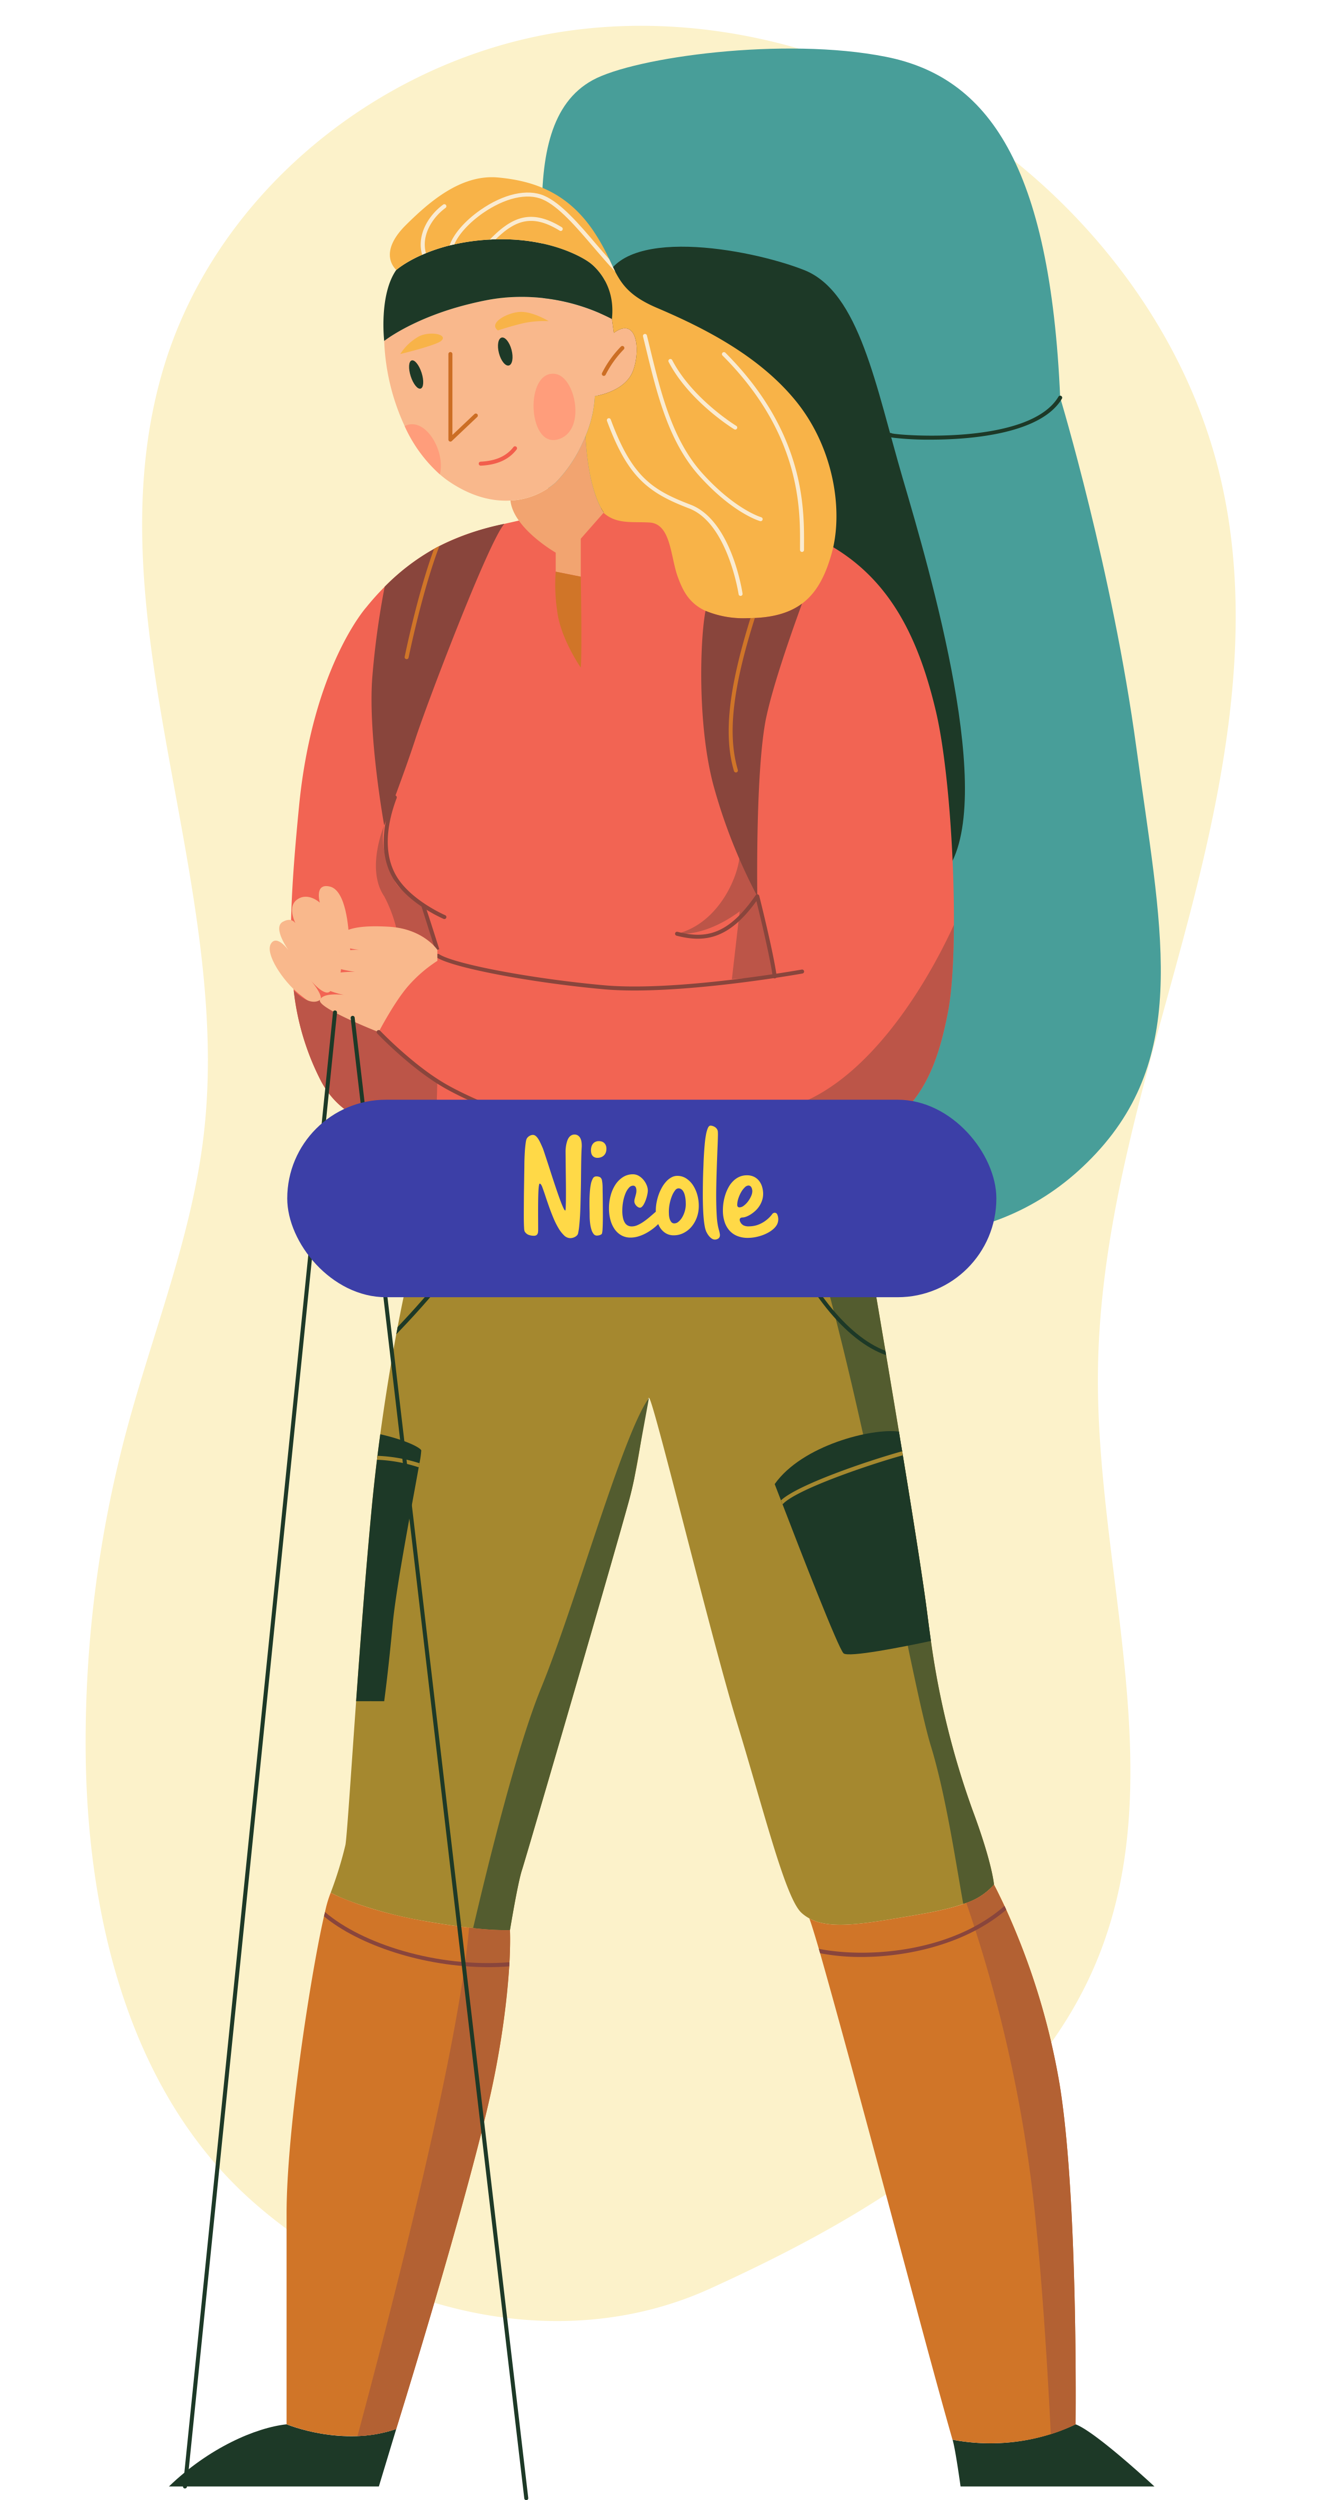 <svg xmlns="http://www.w3.org/2000/svg" xmlns:xlink="http://www.w3.org/1999/xlink" width="295" height="557" viewBox="0 0 295 557">
  <defs>
    <clipPath id="clip-path">
      <rect id="Rectángulo_44600" data-name="Rectángulo 44600" width="221.005" height="546.184" fill="none"/>
    </clipPath>
  </defs>
  <g id="Grupo_172622" data-name="Grupo 172622" transform="translate(-1091 -1707)">
    <rect id="Rectángulo_44116" data-name="Rectángulo 44116" width="295" height="557" transform="translate(1091 1707)" fill="none"/>
    <g id="Grupo_172620" data-name="Grupo 172620" transform="translate(1104 1712.748)">
      <g id="Grupo_157493" data-name="Grupo 157493" transform="translate(0 0)">
        <path id="Trazado_114544" data-name="Trazado 114544" d="M197.627,548.687c35.563-16.178,72.444-38.008,86.767-74.515,15.9-40.516-.743-85.89-.343-129.441.318-34.5,11.437-67.82,20.185-101.182s15.174-68.81,6.148-102.1C304.341,119.167,291.506,99,274.936,83.005c-29.178-28.173-71.218-43.418-111.162-36.974s-76.231,35.8-87.909,74.745c-16.544,55.175,15.773,114.073,8.9,171.286-2.687,22.387-11.289,43.557-17.121,65.331a269.025,269.025,0,0,0-9.14,71.079c.218,36.725,9.475,75.908,36.724,100.365C122.718,553.507,163.621,564.157,197.627,548.687Z" transform="translate(-52.422 -44.565)" fill="#fcf2ca"/>
        <g id="Grupo_173483" data-name="Grupo 173483" transform="translate(-729.365 -1669.932)">
          <g id="Grupo_173484" data-name="Grupo 173484" transform="translate(754 1675)">
            <g id="Grupo_173483-2" data-name="Grupo 173483" clip-path="url(#clip-path)">
              <path id="Trazado_176929" data-name="Trazado 176929" d="M51.432,37.831c-.173-13.974,1.957-25.7,11.343-30.816s42.673-9.693,65.358-5.166,36.54,23.987,38.775,75.932c0,0,11.621,38.482,16.984,78.063s12.067,67.611-8.94,90.243-47.571,19.224-65.116,18.095S68.4,250,60.224,189.639,51.71,60.349,51.432,37.831" transform="translate(31.677 0)" fill="#489e99"/>
              <path id="Trazado_176930" data-name="Trazado 176930" d="M60.49,35.693c3.179-13.183,32.223-8.045,44.6-3.184s16.008,26.011,22.015,46.5,21.2,72.066,9.583,87.616-59.442,20.913-67.487-4.337S56.691,51.449,60.49,35.693" transform="translate(36.418 16.826)" fill="#1d3927"/>
              <path id="Trazado_176931" data-name="Trazado 176931" d="M170.095,311.616a14.711,14.711,0,0,1-6.847,4.291c-4.344,1.537-9.993,2.377-16.393,3.45-9.118,1.519-14.337,1.734-17.914-.233a8.465,8.465,0,0,1-1.752-1.251c-3.575-3.272-8.348-22.65-14.3-42.154s-18.77-72.564-19.664-72.564c-.09,0-.179.126-.268.394-.018.018-.018.018-.018.036-.43,1.233-.86,5.113-1.626,10.029l-.037.215c-.339,2.216-.769,4.648-1.306,7.131l-.036.2c-.339,1.645-.732,3.308-1.18,4.953-2.986,11.012-22.936,79.552-23.83,82.234-.448,1.34-1.126,4.7-1.681,7.705-.553,3.02-1,5.7-1,5.7a64.532,64.532,0,0,1-8.206-.464c-2.9-.3-6.6-.823-11.173-1.627a92.478,92.478,0,0,1-15.268-4,42.56,42.56,0,0,1-5.291-2.253,86.2,86.2,0,0,0,3.289-10.654c.339-1.984,1.164-15,2.38-32,.928-12.925,2.072-28.156,3.432-42.564.537-5.721,1.2-11.406,1.947-16.91,1.071-7.9,2.306-15.448,3.557-22.259.108-.554.217-1.091.305-1.627,2.93-15.373,5.971-26.69,7.524-29.211a103.847,103.847,0,0,0,12.051,3.075c.3.071.608.126.91.2,12.729,2.663,33,5.774,52.508,4.255l.016-.091.771-4.468,10.617,1.949,1.054.2,6.222,1.144,12.6,2.306s1.949,11.353,4.417,25.94c.053.322.107.661.16.983.911,5.4,1.878,11.209,2.843,17.02l.018.089c2.752,16.608,5.4,33.233,6.328,40.653.25,2,.519,3.969.787,5.9a185.983,185.983,0,0,0,9.278,37.686c4.47,12,4.774,16.608,4.774,16.608" transform="translate(13.74 97.44)" fill="#a5882f"/>
              <path id="Trazado_176932" data-name="Trazado 176932" d="M129.466,309.23a14.71,14.71,0,0,1-6.847,4.291c-1.537-8.455-3.861-24.242-7.2-35.129-4.47-14.551-15.357-79.07-27.156-116.344l12.6,2.306s3.772,21.918,7.419,43.943l.018.089c2.752,16.608,5.4,33.233,6.328,40.653.25,2,.519,3.969.787,5.9a185.984,185.984,0,0,0,9.278,37.686c4.47,12,4.774,16.608,4.774,16.608" transform="translate(54.369 99.825)" fill="#535c2f"/>
              <path id="Trazado_176933" data-name="Trazado 176933" d="M26.22,327.52c-6.852.745-17.282,5.215-26.22,13.854H46.779l3.874-12.812c-11.918,4.173-24.433-1.042-24.433-1.042" transform="translate(0 201.759)" fill="#1d3927"/>
              <path id="Trazado_176934" data-name="Trazado 176934" d="M135.455,327.52a44.775,44.775,0,0,1-27.413,3.432c.6,1.782,1.789,10.422,1.789,10.422h43.2s-13.111-12.215-17.579-13.854" transform="translate(66.556 201.759)" fill="#1d3927"/>
              <path id="Trazado_176935" data-name="Trazado 176935" d="M65.883,269.731q-.027.429-.053.911a195.262,195.262,0,0,1-5.507,34.235C53.763,331.693,40.658,373.7,40.658,373.7a29.607,29.607,0,0,1-8.634,1.592,41.124,41.124,0,0,1-15.8-2.629V325.741c0-18.253,5.255-52.648,8.331-66.236.089-.339.162-.661.231-.965a26.6,26.6,0,0,1,1.272-4.308c.052.036,7.2,3.878,20.557,6.257,4.111.732,7.526,1.215,10.28,1.519a66.407,66.407,0,0,0,9.1.572c0,.036.144,2.5-.107,7.151" transform="translate(9.992 156.612)" fill="#d07528"/>
              <path id="Trazado_176936" data-name="Trazado 176936" d="M147.627,373.349a39.031,39.031,0,0,1-5.524,2.2,45.154,45.154,0,0,1-21.9,1.233s-2.681-9.242-8.331-30.391c-2.843-10.583-8.2-30.695-13.122-48.823-3.109-11.495-6.06-22.185-8.045-29.156-.107-.341-.2-.663-.286-.984-1.018-3.486-1.77-5.9-2.127-6.794,3.575,1.967,8.8,1.752,17.914.233,6.739-1.126,12.637-2,17.072-3.683a14.118,14.118,0,0,0,6.168-4.058s.929,1.7,2.342,4.738c.124.268.25.554.393.84a160.575,160.575,0,0,1,11.871,38.81c4.164,25.333,3.575,75.835,3.575,75.835" transform="translate(54.39 155.93)" fill="#d07528"/>
              <path id="Trazado_176937" data-name="Trazado 176937" d="M164.541,155.829c-.036,7.973-.465,15.016-1.341,19.522-1.984,10.191-4.719,17.377-10.832,23.027l-1.663,1.448a40.785,40.785,0,0,1-6.042,3.969,30.692,30.692,0,0,1-4.434,1.947l-.036.018c-11.138,3.969-23.919,2.361-23.919,2.361l-.645,3.717-1.251,7.348-.769,4.47-.018.089c-31.5,2.45-65.037-7.151-65.465-7.526a22.435,22.435,0,0,1,.2-4.809c.233-2.485.537-5.435.769-7.615a.168.168,0,0,0,.018-.091c.2-1.752.339-2.985.339-2.985l-.268.053c-2.324.448-19.021,3.164-25.9-10.637a57.872,57.872,0,0,1-5.829-19.719c-1.233-10.315-.59-22.918,1.181-40.992,3.02-30.963,14.963-44.318,14.963-44.318a59.54,59.54,0,0,1,4.129-4.612c9.69-9.761,19.308-12.335,26.655-14,1.126-.25,2.217-.5,3.237-.732l18.949-1.807s38.2,0,51.092,7.741c12.889,7.723,19.058,20.417,22.865,36.506,2.557,10.816,4.111,31.231,4.022,47.624" transform="translate(10.356 39.399)" fill="#f26453"/>
              <path id="Trazado_176938" data-name="Trazado 176938" d="M31.589,127.2c-.116-2.309-.671-10.726-4.245-11.621s-2.272,3.576-2.272,3.576-2.644-2.458-5.1-.671,0,5.936,0,5.936-.669-2.359-3.129-1.02,1.341,6.48,1.341,6.48-2.681-3.8-4.022-1.564,2.681,8.269,6.257,11.173,3.672,2.224,4.68,1.341-2.283-4.63-2.283-4.63,3.347,4.207,4.609,2.631-1.2-5.6-1.2-5.6,1.521,5.029,2.906,2.967.223-6.32.223-6.32.952,4.247,2.376,3.129.113-.811-.141-5.81" transform="translate(8.559 71.127)" fill="#f9b88c"/>
              <path id="Trazado_176939" data-name="Trazado 176939" d="M63.8,53.463c-.3.719-.622,1.414-.957,2.1a29.924,29.924,0,0,1-5.671,8.159,16.485,16.485,0,0,1-10.045,4.047l-.037.042c.7,6.191,10.082,11.555,10.082,11.555v4.245l5.587,1.118V76.267l5.081-5.777.058-.066s-3.365-3.93-4.1-16.96" transform="translate(29.009 32.934)" fill="#f2a470"/>
              <path id="Trazado_176940" data-name="Trazado 176940" d="M85.1,50.766c-1.787,4.683-8.491,5.577-8.491,5.577A25.814,25.814,0,0,1,74.519,65.3c-.286.732-.625,1.412-.947,2.109a30.519,30.519,0,0,1-5.667,8.153A16.54,16.54,0,0,1,57.858,79.6c-3.825.233-8.4-.716-13.426-4.04a20.558,20.558,0,0,1-2.342-1.789,32.038,32.038,0,0,1-7.849-10.761,49.386,49.386,0,0,1-4.559-18.967s5.525-4.4,16.268-7.51c2.128-.608,4.434-1.18,6.973-1.643,2.127-.323,4.058-.519,5.9-.627a43.7,43.7,0,0,1,21.6,4.88l.428,3.111c5.149-3.79,6.044,3.809,4.255,8.51" transform="translate(18.285 21.092)" fill="#f9b88c"/>
              <path id="Trazado_176941" data-name="Trazado 176941" d="M39.748,35.97c.965-.28,1.981-.545,3.027-.8q-1.576.383-3.027.8" transform="translate(24.486 21.665)" fill="#f8b348"/>
              <path id="Trazado_176942" data-name="Trazado 176942" d="M45.378,34.643c-1.2.221-2.337.47-3.445.729,1.1-.26,2.246-.507,3.445-.729" transform="translate(25.832 21.341)" fill="#f8b348"/>
              <path id="Trazado_176943" data-name="Trazado 176943" d="M49.973,34.251a40.26,40.26,0,0,0-5.908.633c2.122-.326,4.068-.516,5.908-.633" transform="translate(27.145 21.099)" fill="#f8b348"/>
              <path id="Trazado_176944" data-name="Trazado 176944" d="M42.126,35.094c-.171.04-.336.082-.506.123.17-.04.335-.082.506-.123" transform="translate(25.639 21.619)" fill="#1d3927"/>
              <path id="Trazado_176945" data-name="Trazado 176945" d="M75.336,31.364s-7.747-5.727-21.9-5.016-21.007,6.794-21.007,6.794c-3.874,5.567-2.681,15.81-2.681,15.81s5.52-4.405,16.264-7.51q1.447-.419,3.027-.8c.168-.04.333-.082.5-.123,1.109-.26,2.246-.507,3.445-.729a40.237,40.237,0,0,1,5.908-.633,43.751,43.751,0,0,1,21.579,4.879c.968-8.715-5.141-12.671-5.141-12.671" transform="translate(18.22 16.193)" fill="#1d3927"/>
              <path id="Trazado_176946" data-name="Trazado 176946" d="M57.523,65.529c-3.557,4.022-17.377,40.384-19.825,47.963-2.468,7.6-6.938,19.219-6.938,19.219s-3.575-19.665-2.681-32.626a183.634,183.634,0,0,1,2.789-20.559,49.1,49.1,0,0,1,10.994-8.421c.394-.231.8-.446,1.2-.643a57.74,57.74,0,0,1,14.462-4.934" transform="translate(17.209 40.367)" fill="#89453c"/>
              <path id="Trazado_176947" data-name="Trazado 176947" d="M128.869,101.675c-1.412,4.971-3.361,8.672-6.579,11.068-2.86,2.125-6.721,3.234-12.191,3.234a22.04,22.04,0,0,1-9.3-1.626c-3.843-1.77-5.149-4.756-6.2-7.615-1.627-4.47-1.485-11.763-6.257-12.068-3.791-.231-7.366.446-10.262-2.162l.071-.073S74.773,88.5,74.04,75.469a25.775,25.775,0,0,0,2.091-8.958s6.7-.894,8.491-5.579c1.789-4.7.9-12.3-4.253-8.508l-.43-3.111c.966-8.723-5.149-12.676-5.149-12.676S67.462,31.2,54.036,31.58c-.377,0-.769.018-1.144.036a.462.462,0,0,0-.162.019,47.977,47.977,0,0,0-7.9,1.071c-.357.071-.716.142-1.055.233A39.038,39.038,0,0,0,38.5,34.653c-.3.124-.572.25-.84.375a23.7,23.7,0,0,0-5.774,3.379c-1.789-1.841-2.683-5.254,2.233-10.1S46.187,17.044,54.535,17.8c8.332.753,15.643,3.575,21.293,11.925a44.254,44.254,0,0,1,3.5,6.256c.465,1,.911,1.951,1.359,2.828,1.645,3.163,3.63,5.629,9.3,8.045,10.137,4.326,22.794,10.582,31.142,21,8.331,10.423,10.423,24.439,7.741,33.823" transform="translate(18.766 10.925)" fill="#f8b348"/>
              <path id="Trazado_176948" data-name="Trazado 176948" d="M53.368,72.117l5.587,1.117s.3,16.834,0,20.262c0,0-4.568-6.556-5.263-12.663a39.27,39.27,0,0,1-.323-8.715" transform="translate(32.815 44.426)" fill="#d07528"/>
              <path id="Trazado_176949" data-name="Trazado 176949" d="M96.61,164.237c-3.289-.519-29.677-3.951-33.912-4.809s-24.189.858-26.388,0c.412-4.559,1.126-10.69,1.126-10.69s21.238-.894,24.368,0c0,0,17.251,6.7,34.431,6.7Z" transform="translate(22.368 91.381)" fill="#489e99"/>
              <path id="Trazado_176950" data-name="Trazado 176950" d="M118.331,237.35c-6.293,1.341-18.377,3.736-19.468,2.754-1.162-1.055-9.851-23.437-13.6-33.216H85.24q-.16-.456-.322-.858c-.858-2.235-1.395-3.63-1.395-3.63,6.1-8.634,21.6-12.514,27.674-11.692l.018.09c.233,1.43.465,2.859.716,4.289.036.305.089.59.142.9,2.432,14.783,4.63,28.817,5.47,35.467.25,2,.519,3.969.787,5.9" transform="translate(51.452 117.414)" fill="#1d3927"/>
              <path id="Trazado_176951" data-name="Trazado 176951" d="M40.329,194.626a20.5,20.5,0,0,1-.41,2.86c-.053.286-.108.59-.162.911-1.412,7.973-5,26.477-5.792,34.879-1,10.726-1.9,17.233-1.9,17.233s-3.271-.018-6.257,0c.931-12.925,2.075-28.156,3.432-42.564.359-3.773.769-7.527,1.215-11.228.037-.3.073-.59.108-.876.2-1.627.412-3.217.625-4.809,5.9,1.341,8.956,3.022,9.135,3.594" transform="translate(15.901 117.68)" fill="#1d3927"/>
              <path id="Trazado_176952" data-name="Trazado 176952" d="M84.028,110.835c.037,4.693-4.431,15.717-13.966,18.1,0,0,8.045,1.2,17.876-8.34Z" transform="translate(43.16 68.277)" fill="#bc5548"/>
              <path id="Trazado_176953" data-name="Trazado 176953" d="M83.282,116.875c1.49,2.38,3.88,17.839,3.88,17.839l-9.541.619,1.734-15.115Z" transform="translate(47.816 71.997)" fill="#bc5548"/>
              <path id="Trazado_176954" data-name="Trazado 176954" d="M36.8,150.521c.018-.034,0-.052,0-.087Z" transform="translate(22.668 92.67)" fill="#bc5548"/>
              <path id="Trazado_176955" data-name="Trazado 176955" d="M49.205,150.179l-.268,10.011c-2.324.446-19.021,3.164-25.9-10.637a57.846,57.846,0,0,1-5.829-19.719c3.791,3.9,5.847,2.144,5.847,2.144l13.085,7.151Z" transform="translate(10.599 79.981)" fill="#bc5548"/>
              <path id="Trazado_176956" data-name="Trazado 176956" d="M143.288,120.819c-.036,7.973-.465,15-1.341,19.5-1.984,10.191-4.719,17.377-10.832,23.025l-1.663,1.45a40.783,40.783,0,0,1-6.042,3.967,30.525,30.525,0,0,1-4.434,1.949l-.036.018c-11.138,3.969-23.919,2.359-23.919,2.359l-8.028-.7s-7.025.519-21.684-2.86c-11.353-2.61-13.57-4.076-14-4.219,13.1,1.27,33.626,2.933,55.633-4,16.59-5.22,29.623-25.814,36.344-40.491" transform="translate(31.609 74.427)" fill="#bc5548"/>
              <path id="Trazado_176957" data-name="Trazado 176957" d="M81.128,186.01l-1.913,10.459-.036.213-1.3,7.133-.037.2c-.339,1.645-.732,3.306-1.18,4.952-2.985,11.013-22.936,79.553-23.83,82.234-.448,1.341-1.126,4.7-1.681,7.705-.554,3.022-1,5.7-1,5.7a64.405,64.405,0,0,1-8.206-.465c3.379-14.48,9.779-40.383,15.142-53.469,7.561-18.45,17.876-55.473,23.759-64.232,0-.018,0-.018.018-.037.089-.142.179-.268.268-.393" transform="translate(25.837 114.586)" fill="#535c2f"/>
              <path id="Trazado_176958" data-name="Trazado 176958" d="M54.3,301.914C47.739,328.73,34.636,370.74,34.636,370.74A29.522,29.522,0,0,1,26,372.332c6.776-25.278,22.437-85.077,24.867-113.288a66.09,66.09,0,0,0,9.1.572c0,.073.876,15.554-5.667,42.3" transform="translate(16.017 159.576)" fill="#b36133"/>
              <path id="Trazado_176959" data-name="Trazado 176959" d="M134.291,373.349a39.032,39.032,0,0,1-5.524,2.2c-.608-12.443-1.681-30.856-3.272-46.517a312.19,312.19,0,0,0-15.553-71.848,14.118,14.118,0,0,0,6.168-4.058,155.284,155.284,0,0,1,14.606,44.389c4.164,25.333,3.575,75.835,3.575,75.835" transform="translate(67.726 155.93)" fill="#b36133"/>
              <path id="Trazado_176960" data-name="Trazado 176960" d="M87.888,101.8c-2.45,11.621-2,39.919-2,39.919a121.826,121.826,0,0,1-9.832-24.938c-3.576-13.639-2.9-32.644-1.7-38.65a22.028,22.028,0,0,0,9.3,1.627c.25,0,.483,0,.716-.018.339,0,.643,0,.965-.018,4.594-.215,7.956-1.306,10.512-3.2-2.736,7.508-6.472,18.306-7.956,25.278" transform="translate(45.212 47.141)" fill="#89453c"/>
              <path id="Trazado_176961" data-name="Trazado 176961" d="M42.233,134.81,41.1,132.126s-1.508-5.638-2.445-7.115c-1.194-1.879-4.717-3.015-5.955-5.6-1.886-3.938-3.276-8.76-2.308-12.311,0,0-4.164,9.682,0,15.795a30.969,30.969,0,0,1,2.657,6.934c6.479.931,9.187,4.979,9.187,4.979" transform="translate(17.58 65.977)" fill="#bc5548"/>
              <path id="Trazado_176962" data-name="Trazado 176962" d="M43.171,59.151a.446.446,0,0,1-.024-.892c3.35-.163,5.737-1.227,7.3-3.255a.446.446,0,0,1,.706.546c-1.731,2.246-4.334,3.424-7.959,3.6h-.023" transform="translate(26.318 33.778)" fill="#f25e4c"/>
              <path id="Trazado_176963" data-name="Trazado 176963" d="M60.137,47.669a.441.441,0,0,1-.184-.04.447.447,0,0,1-.223-.591,23.421,23.421,0,0,1,4.211-5.9.446.446,0,1,1,.643.619,22.964,22.964,0,0,0-4.04,5.646.449.449,0,0,1-.407.262" transform="translate(36.77 25.259)" fill="#cc6e24"/>
              <path id="Trazado_176964" data-name="Trazado 176964" d="M38.982,61.792a.476.476,0,0,1-.176-.036.448.448,0,0,1-.271-.41V42.287a.447.447,0,1,1,.894,0v18.02l4.908-4.649a.447.447,0,0,1,.614.65l-5.661,5.362a.444.444,0,0,1-.307.123" transform="translate(23.738 25.774)" fill="#cc6e24"/>
              <path id="Trazado_176965" data-name="Trazado 176965" d="M40.25,68.582c-3.878,10.153-6.829,24.706-6.865,24.85a.438.438,0,0,1-.43.357.135.135,0,0,1-.089-.018.425.425,0,0,1-.357-.519c.036-.142,2.807-13.872,6.543-24.027.393-.231.8-.446,1.2-.643" transform="translate(20.02 42.248)" fill="#d07528"/>
              <path id="Trazado_176966" data-name="Trazado 176966" d="M79.212,112.346a.438.438,0,0,1-.3.554.264.264,0,0,1-.124.018.472.472,0,0,1-.43-.322c-2.342-7.991-1.233-18.288,3.683-34.074.339,0,.643,0,.965-.018-4.987,15.75-6.1,25.976-3.79,33.841" transform="translate(47.542 48.361)" fill="#d07528"/>
              <path id="Trazado_176967" data-name="Trazado 176967" d="M43.132,130.512a.446.446,0,0,1-.176-.036c-.3-.131-7.463-3.242-10.924-8.508-3.9-5.936-2.355-13.457-.372-18.72a.447.447,0,1,1,.837.314c-1.91,5.071-3.411,12.295.283,17.915,3.313,5.044,10.456,8.146,10.528,8.177a.447.447,0,0,1-.176.858" transform="translate(18.246 63.423)" fill="#89453c"/>
              <path id="Trazado_176968" data-name="Trazado 176968" d="M37.96,128.344s-3.119-9.822-3.154-9.935a.445.445,0,0,1,.356-.579c.367-.068.377-.069,3.651,10.242Z" transform="translate(21.427 72.579)" fill="#89453c"/>
              <path id="Trazado_176969" data-name="Trazado 176969" d="M91.987,135.33a.445.445,0,0,1-.441-.386c-.609-4.447-2.891-13.835-3.634-16.842-6.176,8.575-11.6,9.3-17.791,7.715a.446.446,0,1,1,.221-.865c6.189,1.589,11.257.776,17.4-8.161a.447.447,0,0,1,.8.144c.031.124,3.156,12.527,3.888,17.888a.442.442,0,0,1-.381.5.393.393,0,0,1-.061,0" transform="translate(42.989 71.827)" fill="#89453c"/>
              <path id="Trazado_176970" data-name="Trazado 176970" d="M81.061,132.971c-2.426,0-4.743-.082-6.87-.276-16.168-1.462-33.537-4.766-37.17-7.068a.447.447,0,0,1,.478-.755c3.536,2.241,20.719,5.482,36.771,6.933,16.214,1.466,43.755-3.444,44.032-3.494a.447.447,0,1,1,.158.879c-.242.044-21.2,3.781-37.4,3.781" transform="translate(22.678 76.881)" fill="#89453c"/>
              <path id="Trazado_176971" data-name="Trazado 176971" d="M52.134,160.276c-3.9,9.135-14,20.541-20.79,27.566.107-.554.213-1.091.3-1.626,6.652-7.009,15.911-17.663,19.576-26.138.3.073.608.126.911.2" transform="translate(19.309 98.612)" fill="#1d3927"/>
              <path id="Trazado_176972" data-name="Trazado 176972" d="M108.213,191.789c-9.046-3.146-18.342-14.714-24.455-30.57l1.054.2c5.918,15.107,14.7,26.154,23.24,29.389.055.322.108.663.162.984" transform="translate(51.597 99.314)" fill="#1d3927"/>
              <path id="Trazado_176973" data-name="Trazado 176973" d="M111.543,194.271c-7.616,2.111-23.419,7.508-26.672,10.8a.28.28,0,0,1-.144.107h-.018q-.16-.456-.322-.858c3.718-3.5,19.379-8.832,27.012-10.94.037.3.09.59.144.894" transform="translate(51.984 119.124)" fill="#a5882f"/>
              <path id="Trazado_176974" data-name="Trazado 176974" d="M38.146,195.653c-.053.286-.108.59-.162.911a33.9,33.9,0,0,0-9.3-1.681c.036-.3.071-.59.107-.876a34.736,34.736,0,0,1,9.35,1.645" transform="translate(17.673 119.513)" fill="#a5882f"/>
              <path id="Trazado_176975" data-name="Trazado 176975" d="M62.707,268.089q-.027.429-.053.911c-1.538.126-3.075.179-4.612.179-14.517,0-28.943-4.935-36.666-11.317.089-.339.162-.661.231-.965,8.259,7.115,25.064,12.46,41.1,11.191" transform="translate(13.168 158.254)" fill="#89453c"/>
              <path id="Trazado_176976" data-name="Trazado 176976" d="M131.37,256.9c-8.672,7.437-21.488,10.53-32.34,10.53A48.324,48.324,0,0,1,89.9,266.6c-.107-.339-.2-.661-.286-.983,10.9,2.144,29.622.75,41.368-9.565.124.268.249.554.393.84" transform="translate(55.201 157.736)" fill="#89453c"/>
              <path id="Trazado_176977" data-name="Trazado 176977" d="M57.765,160.44a.434.434,0,0,1-.168-.034,13.772,13.772,0,0,0-6.689-.378c-.464.137-1.319.347-4.921-11.383a.434.434,0,0,1,.069-.4.445.445,0,0,1,.357-.179h.006l6.312.092,7.893,2.091a.456.456,0,0,1,.275.213.446.446,0,0,1,.039.346l-2.746,9.308a.44.44,0,0,1-.234.276.455.455,0,0,1-.194.045M53.6,158.882a12.926,12.926,0,0,1,3.874.527L59.952,151l-7.342-1.959-5.588-.069c1.435,4.6,3.166,9.41,3.812,10.157a13.835,13.835,0,0,1,2.763-.244" transform="translate(28.317 91.213)" fill="#1d3927"/>
              <path id="Trazado_176978" data-name="Trazado 176978" d="M40.263,22.277c-3.164,2.306-5.435,6.328-4.379,10.082-.3.126-.572.25-.84.375-1.252-4.2,1.215-8.652,4.683-11.191a.439.439,0,0,1,.625.108.453.453,0,0,1-.089.625" transform="translate(21.384 13.219)" fill="#faebd1"/>
              <path id="Trazado_176979" data-name="Trazado 176979" d="M75.616,37.5c-1.572-1.645-3.182-3.541-4.845-5.47-3.825-4.488-7.794-9.118-11.37-10.656-3.45-1.484-8.419-.322-13.335,3.093-3.075,2.164-5.417,4.756-6.311,6.938-.357.071-.716.142-1.055.231.823-2.466,3.344-5.452,6.865-7.9,5.149-3.594,10.459-4.792,14.194-3.182,3.756,1.608,7.8,6.328,11.692,10.9.929,1.091,1.86,2.18,2.807,3.217.465,1,.911,1.949,1.359,2.825" transform="translate(23.84 12.228)" fill="#faebd1"/>
              <path id="Trazado_176980" data-name="Trazado 176980" d="M60.422,26.137a.434.434,0,0,1-.608.142c-6.078-3.754-9.887-2.359-14.266,1.931-.375,0-.769.018-1.144.036a.507.507,0,0,0-.162.018c4.88-5.023,9.171-6.972,16.036-2.752a.445.445,0,0,1,.144.625" transform="translate(27.254 14.294)" fill="#faebd1"/>
              <path id="Trazado_176981" data-name="Trazado 176981" d="M91.58,81.058a.447.447,0,0,1-.121-.016c-.242-.07-6.02-1.768-13.45-9.963-6.912-7.621-9.5-18.261-11.994-28.552L65.373,39.9a.447.447,0,0,1,.868-.215l.643,2.632C69.356,52.5,71.911,63.025,78.67,70.478c7.24,7.983,12.975,9.688,13.033,9.7a.447.447,0,0,1-.123.877" transform="translate(40.263 24.237)" fill="#faebd1"/>
              <path id="Trazado_176982" data-name="Trazado 176982" d="M83.76,58.526a.441.441,0,0,1-.229-.065c-.1-.06-9.993-6.126-14.617-15.019a.447.447,0,0,1,.793-.412C74.212,51.7,83.9,57.639,83.993,57.7a.447.447,0,0,1-.233.829" transform="translate(42.421 26.359)" fill="#faebd1"/>
              <path id="Trazado_176983" data-name="Trazado 176983" d="M94.1,86.373a.448.448,0,0,1-.448-.446l0-1.254c.036-8.014.108-24.688-17.282-42.071A.447.447,0,0,1,77,41.97C94.654,59.617,94.58,76.543,94.544,84.676l0,1.249a.446.446,0,0,1-.446.448" transform="translate(46.964 25.774)" fill="#faebd1"/>
              <path id="Trazado_176984" data-name="Trazado 176984" d="M90.176,90.555a.446.446,0,0,1-.441-.381c-.024-.158-2.448-15.837-11.039-19.119C69.59,67.575,65.036,64.1,60.411,51.562a.446.446,0,1,1,.837-.309c4.717,12.779,9.247,15.711,17.768,18.966,9.077,3.468,11.5,19.158,11.6,19.824a.447.447,0,0,1-.377.507.442.442,0,0,1-.066,0" transform="translate(37.197 31.392)" fill="#faebd1"/>
              <path id="Trazado_176985" data-name="Trazado 176985" d="M45.6,40.436c-2.316-1.676,2.376-4.134,5.17-4.134s6.146,2.067,6.146,2.067a22.662,22.662,0,0,0-5.364.391c-2.569.559-5.952,1.676-5.952,1.676" transform="translate(27.705 22.363)" fill="#f8b348"/>
              <path id="Trazado_176986" data-name="Trazado 176986" d="M40.984,40.936c1.671-1.409-2.161-2.235-4.73-1.117A11.491,11.491,0,0,0,31.9,43.85s7.9-1.909,9.087-2.914" transform="translate(19.649 24.209)" fill="#f8b348"/>
              <path id="Trazado_176987" data-name="Trazado 176987" d="M48.395,42.594c.449,1.715.186,3.269-.59,3.473s-1.768-1.023-2.216-2.738-.186-3.269.59-3.473,1.766,1.023,2.216,2.738" transform="translate(27.949 24.539)" fill="#1d3927"/>
              <path id="Trazado_176988" data-name="Trazado 176988" d="M35.9,45.753c.556,1.732.464,3.31-.205,3.525s-1.661-1.015-2.217-2.747-.464-3.31.205-3.525,1.661,1.015,2.217,2.747" transform="translate(20.398 26.477)" fill="#1d3927"/>
              <path id="Trazado_176989" data-name="Trazado 176989" d="M55.112,44.865c-6.8-.934-6.225,16.247.422,14.64s4.171-14.008-.422-14.64" transform="translate(30.97 27.615)" fill="#ff9d7b"/>
              <path id="Trazado_176990" data-name="Trazado 176990" d="M40.352,62.962A32.017,32.017,0,0,1,32.505,52.2c4.505-2.269,9.135,5.435,7.847,10.763" transform="translate(20.024 31.905)" fill="#ff9d7b"/>
              <path id="Trazado_176991" data-name="Trazado 176991" d="M37.806,121.266c-.493-.071-1-.128-1.54-.16-7.6-.448-10.28.671-11.844,2.569s5.141,2.569,5.141,2.569-4.47-.223-6.928,1.789,6.033,3.121,6.033,3.121-6.033-.217-7.6,1.8,5.141,3.352,5.141,3.352-4.72-.671-5.377,1.117,13.078,7.151,13.078,7.151,3.471-6.7,6.6-10.28a30.633,30.633,0,0,1,6.482-5.587v-2.458s-2.708-4.046-9.187-4.979" transform="translate(12.821 74.543)" fill="#f9b88c"/>
              <path id="Trazado_176992" data-name="Trazado 176992" d="M117.625,147.136a37.748,37.748,0,0,1-7.71,5.417c-11.852,6.417-28.389,4.326-28.389,4.326l-8.027-.7s-2.4,12.215,6.789,17.361a16,16,0,0,0,4.814,2.3c10.726,3.129,27.485,2.012,33.743-3.352s7.616-20.772-1.22-25.359" transform="translate(45.103 90.639)" fill="#f8b348"/>
              <path id="Trazado_176993" data-name="Trazado 176993" d="M115.5,164.9q-2.063,0-4.26-.094a184.388,184.388,0,0,1-39.164-5.554C63.6,156.98,50.6,152.172,43.509,148.063c-7.419-4.3-14.672-11.92-14.745-12a.447.447,0,0,1,.65-.614c.071.074,7.238,7.6,14.544,11.837,7.022,4.074,19.93,8.843,28.355,11.1a183.458,183.458,0,0,0,38.97,5.525c17.589.756,28.368-2.985,36.021-12.484a.447.447,0,0,1,.7.559c-7.211,8.948-17.068,12.912-32.5,12.912" transform="translate(17.644 83.355)" fill="#89453c"/>
              <path id="Trazado_176994" data-name="Trazado 176994" d="M108.584,57.653a68.768,68.768,0,0,1-8.1-.406c-.827-.112-1.149-.186-1.241-.522a.446.446,0,0,1,.315-.548.438.438,0,0,1,.378.068c1.637.488,30.68,2.712,37.139-8.171a.446.446,0,1,1,.768.456c-4.52,7.615-19.471,9.122-29.26,9.122" transform="translate(61.126 29.48)" fill="#1d3927"/>
              <path id="Trazado_176995" data-name="Trazado 176995" d="M64.187,464.037a.447.447,0,0,1-.443-.394L25.061,133.852a.449.449,0,0,1,.391-.5.453.453,0,0,1,.5.393L64.629,463.538a.445.445,0,0,1-.391.5.5.5,0,0,1-.052,0" transform="translate(15.436 82.147)" fill="#1d3927"/>
              <path id="Trazado_176996" data-name="Trazado 176996" d="M2.383,461.893l-.045,0a.448.448,0,0,1-.4-.491L35.368,133.009a.429.429,0,0,1,.491-.4.446.446,0,0,1,.4.49L2.829,461.491a.449.449,0,0,1-.446.4" transform="translate(1.193 81.688)" fill="#1d3927"/>
            </g>
          </g>
        </g>
      </g>
    </g>
    <rect id="Rectángulo_44601" data-name="Rectángulo 44601" width="158" height="44" rx="22" transform="translate(1155 1952)" fill="#3c3fa7"/>
    <path id="Trazado_177685" data-name="Trazado 177685" d="M45.833,8.634q0-.19.007-.637t.029-1.033q.022-.586.059-1.238t.1-1.245q.059-.593.132-1.055a3.065,3.065,0,0,1,.161-.667,1.563,1.563,0,0,1,.623-.674,1.544,1.544,0,0,1,.784-.249.96.96,0,0,1,.557.183,2.223,2.223,0,0,1,.52.542,6.614,6.614,0,0,1,.527.908q.271.549.593,1.3.1.234.337.952t.571,1.736q.337,1.018.732,2.249t.806,2.476q.41,1.245.813,2.417t.747,2.08q.344.908.608,1.458t.4.549q.073,0,.1-.549t.044-1.458q.015-.908.015-2.073t-.015-2.4q-.015-1.238-.029-2.439t-.022-2.183q-.007-.981-.015-1.648t.007-.813q.015-.22.051-.549a7.029,7.029,0,0,1,.117-.7,6.489,6.489,0,0,1,.212-.754,2.7,2.7,0,0,1,.344-.681,1.745,1.745,0,0,1,.527-.491,1.4,1.4,0,0,1,.74-.19,1.345,1.345,0,0,1,.776.22,1.559,1.559,0,0,1,.513.593,2.823,2.823,0,0,1,.264.886,5.743,5.743,0,0,1,.044,1.1q-.059.908-.088,2.08t-.044,2.49q-.015,1.318-.029,2.747T58.4,14.706q-.029,1.414-.066,2.776t-.11,2.549q-.073,1.187-.176,2.153a13.568,13.568,0,0,1-.249,1.6.933.933,0,0,1-.242.439,1.838,1.838,0,0,1-.432.33,2.251,2.251,0,0,1-.527.212,2.126,2.126,0,0,1-.542.073,2,2,0,0,1-1.392-.63,7.646,7.646,0,0,1-1.252-1.626A17.749,17.749,0,0,1,52.3,20.338q-.52-1.245-.959-2.483t-.8-2.336q-.359-1.1-.623-1.8l-.073-.212a2.906,2.906,0,0,0-.146-.344,1.809,1.809,0,0,0-.205-.322.326.326,0,0,0-.249-.146q-.1,0-.176.505t-.11,1.333q-.037.828-.051,1.9t-.015,2.219q0,1.143.007,2.271t.007,2.065q0,.234-.022.469a1.189,1.189,0,0,1-.117.425.767.767,0,0,1-.278.308.933.933,0,0,1-.505.117,3.337,3.337,0,0,1-1.238-.212,1.756,1.756,0,0,1-.872-.8,2.967,2.967,0,0,1-.1-.74q-.044-.623-.059-1.582t-.007-2.161q.007-1.2.015-2.468t.029-2.52q.022-1.252.037-2.3t.029-1.816Q45.833,8.941,45.833,8.634ZM60.378,19.811q0-.513-.022-1.362t-.015-1.816q.007-.967.073-1.956a14.651,14.651,0,0,1,.22-1.787,4.327,4.327,0,0,1,.439-1.3.843.843,0,0,1,.74-.505,1.867,1.867,0,0,1,.872.168,1.076,1.076,0,0,1,.447.769,6.652,6.652,0,0,1,.1.74q.037.447.037,1.077,0,.337.015,1.143t.022,1.831q.007,1.025.015,2.146t-.007,2.117q-.015,1-.059,1.729a5,5,0,0,1-.117.967.472.472,0,0,1-.234.271,1.734,1.734,0,0,1-.359.146,1.924,1.924,0,0,1-.352.066q-.168.015-.227.015a.88.88,0,0,1-.688-.344,2.8,2.8,0,0,1-.491-.952,7.766,7.766,0,0,1-.3-1.421A13.892,13.892,0,0,1,60.378,19.811Zm.293-14.546a2.816,2.816,0,0,1,.11-.8,1.908,1.908,0,0,1,.33-.652,1.48,1.48,0,0,1,.557-.432,1.851,1.851,0,0,1,.776-.154,2.154,2.154,0,0,1,.608.088,1.4,1.4,0,0,1,.535.293,1.529,1.529,0,0,1,.381.527,1.948,1.948,0,0,1,.146.806,2.24,2.24,0,0,1-.161.879,1.74,1.74,0,0,1-.439.63,1.86,1.86,0,0,1-.637.374,2.241,2.241,0,0,1-.74.125,1.5,1.5,0,0,1-.74-.161,1.28,1.28,0,0,1-.447-.4,1.476,1.476,0,0,1-.22-.542A3.021,3.021,0,0,1,60.671,5.265Zm4.014,12.949a10.833,10.833,0,0,1,.381-2.9A8.4,8.4,0,0,1,66.135,12.9a5.553,5.553,0,0,1,1.677-1.663A4.027,4.027,0,0,1,70,10.611a2.574,2.574,0,0,1,1.362.374,3.99,3.99,0,0,1,1.055.923A4.446,4.446,0,0,1,73.1,13.08a3.167,3.167,0,0,1,.242,1.135,4.012,4.012,0,0,1-.066.652,8.416,8.416,0,0,1-.469,1.663,6.179,6.179,0,0,1-.359.762,2.4,2.4,0,0,1-.41.549.654.654,0,0,1-.454.212.857.857,0,0,1-.388-.11,1.553,1.553,0,0,1-.4-.308,1.908,1.908,0,0,1-.322-.454,1.184,1.184,0,0,1-.132-.549,2.1,2.1,0,0,1,.073-.549q.073-.271.154-.564t.154-.6a2.84,2.84,0,0,0,.073-.659,2.978,2.978,0,0,0-.022-.337,1.35,1.35,0,0,0-.1-.366.7.7,0,0,0-.227-.293.647.647,0,0,0-.4-.117,1.251,1.251,0,0,0-.9.454,4.1,4.1,0,0,0-.762,1.223,8.832,8.832,0,0,0-.527,1.78,10.965,10.965,0,0,0-.2,2.109,7.182,7.182,0,0,0,.168,1.692,3.2,3.2,0,0,0,.454,1.084,1.633,1.633,0,0,0,.667.571,1.97,1.97,0,0,0,.806.168,3.178,3.178,0,0,0,1.282-.286,8.018,8.018,0,0,0,1.3-.725q.645-.439,1.238-.937t1.091-.937q.5-.439.872-.725a1.123,1.123,0,0,1,.564-.286q.527,0,.667.337a2.381,2.381,0,0,1,.139.894,1.938,1.938,0,0,1-.308.93,6.1,6.1,0,0,1-.842,1.106A10.648,10.648,0,0,1,74.5,22.726a11.409,11.409,0,0,1-1.538,1,9.159,9.159,0,0,1-1.707.718,5.964,5.964,0,0,1-1.75.271,4.141,4.141,0,0,1-2.051-.5,4.507,4.507,0,0,1-1.509-1.377,6.572,6.572,0,0,1-.937-2.065A9.751,9.751,0,0,1,64.685,18.214ZM79.89,10.963a3.6,3.6,0,0,1,2.014.579,5.219,5.219,0,0,1,1.509,1.523,7.485,7.485,0,0,1,.952,2.131,8.99,8.99,0,0,1,.33,2.417,7.437,7.437,0,0,1-.469,2.7,6.739,6.739,0,0,1-1.238,2.08,5.531,5.531,0,0,1-1.772,1.34,4.752,4.752,0,0,1-2.058.476,3.39,3.39,0,0,1-1.89-.505,3.972,3.972,0,0,1-1.252-1.3,5.786,5.786,0,0,1-.688-1.765,8.957,8.957,0,0,1-.212-1.912,10.024,10.024,0,0,1,.168-1.8,11.223,11.223,0,0,1,.476-1.78,10.381,10.381,0,0,1,.74-1.619,6.978,6.978,0,0,1,.967-1.333,4.473,4.473,0,0,1,1.15-.9A2.665,2.665,0,0,1,79.89,10.963Zm.249,2.783a1,1,0,0,0-.725.461,4.895,4.895,0,0,0-.681,1.2,9.5,9.5,0,0,0-.505,1.67,8.958,8.958,0,0,0-.2,1.868q0,.146.015.571a4.378,4.378,0,0,0,.125.879,2.249,2.249,0,0,0,.366.806.845.845,0,0,0,.725.352,1.432,1.432,0,0,0,.923-.381A3.824,3.824,0,0,0,81,20.191a5.751,5.751,0,0,0,.579-1.362,5.474,5.474,0,0,0,.22-1.523q0-.249-.015-.615a7.153,7.153,0,0,0-.073-.762,6.225,6.225,0,0,0-.168-.784,3.039,3.039,0,0,0-.293-.7,1.571,1.571,0,0,0-.454-.505A1.1,1.1,0,0,0,80.139,13.746Zm5.552-4q.029-.557.059-1.516t.1-2.065q.066-1.106.168-2.249t.271-2.058A7.274,7.274,0,0,1,86.7.357q.249-.586.6-.586a1.738,1.738,0,0,1,.454.073,1.984,1.984,0,0,1,.513.227,1.585,1.585,0,0,1,.439.41,1.262,1.262,0,0,1,.234.608,10.107,10.107,0,0,1,.015,1.069q-.015.835-.066,2.073t-.11,2.8q-.059,1.56-.11,3.245t-.081,3.4q-.029,1.714,0,3.281t.11,2.893a17.175,17.175,0,0,0,.256,2.219q.117.571.249,1.033a6.165,6.165,0,0,1,.183.828,1.313,1.313,0,0,1-.044.63.888.888,0,0,1-.447.454,1.3,1.3,0,0,1-.586.146,1.251,1.251,0,0,1-.725-.227A2.9,2.9,0,0,1,87,24.4a4.056,4.056,0,0,1-.425-.608q-.168-.3-.227-.432a5.7,5.7,0,0,1-.33-1.187q-.139-.747-.227-1.692t-.132-2.029q-.044-1.084-.059-2.175T85.6,14.142q.007-1.04.022-1.919t.037-1.531Q85.676,10.04,85.691,9.747Zm13.345,5.171a4.742,4.742,0,0,1-.234,1.509,5.431,5.431,0,0,1-.623,1.289,5.54,5.54,0,0,1-.886,1.04,7.407,7.407,0,0,1-1,.776,5.419,5.419,0,0,1-.989.505,2.763,2.763,0,0,1-.85.2.7.7,0,0,0-.513.168.516.516,0,0,0-.132.344.9.9,0,0,0,.088.381,2.842,2.842,0,0,0,.161.308,1.721,1.721,0,0,0,.608.557,2.586,2.586,0,0,0,1.223.22,6.969,6.969,0,0,0,.989-.088,5.582,5.582,0,0,0,1.289-.374A7.078,7.078,0,0,0,101.1,19.43a.583.583,0,0,1,.22-.176.613.613,0,0,1,.835.256,2.619,2.619,0,0,1-.044,2.329,3.758,3.758,0,0,1-.8.967,6.45,6.45,0,0,1-1.172.813,8.87,8.87,0,0,1-1.421.623,10.334,10.334,0,0,1-1.553.4,9.077,9.077,0,0,1-1.56.139,6.147,6.147,0,0,1-2.322-.417,4.646,4.646,0,0,1-1.743-1.208,5.412,5.412,0,0,1-1.091-1.934,8.181,8.181,0,0,1-.381-2.593,11.437,11.437,0,0,1,.146-1.809,11.106,11.106,0,0,1,.439-1.787,8.991,8.991,0,0,1,.732-1.633,6,6,0,0,1,1.033-1.333,4.589,4.589,0,0,1,1.34-.9,4.02,4.02,0,0,1,1.641-.33,3.471,3.471,0,0,1,1.736.4,3.338,3.338,0,0,1,1.113,1,4.031,4.031,0,0,1,.6,1.326A5.6,5.6,0,0,1,99.036,14.918Zm-5.771,2.476q0,.059.007.161a.486.486,0,0,0,.059.2.44.44,0,0,0,.154.161.542.542,0,0,0,.293.066,1.623,1.623,0,0,0,.945-.374,4.589,4.589,0,0,0,.923-.923,5.849,5.849,0,0,0,.7-1.179,2.838,2.838,0,0,0,.278-1.128,1.929,1.929,0,0,0-.044-.388,1.768,1.768,0,0,0-.139-.41.918.918,0,0,0-.264-.33.68.68,0,0,0-.432-.132,1.241,1.241,0,0,0-.806.417,4.61,4.61,0,0,0-.806,1.055,7.505,7.505,0,0,0-.615,1.392A4.522,4.522,0,0,0,93.264,17.394Z" transform="translate(1162 1958)" fill="#ffd947"/>
  </g>
</svg>
